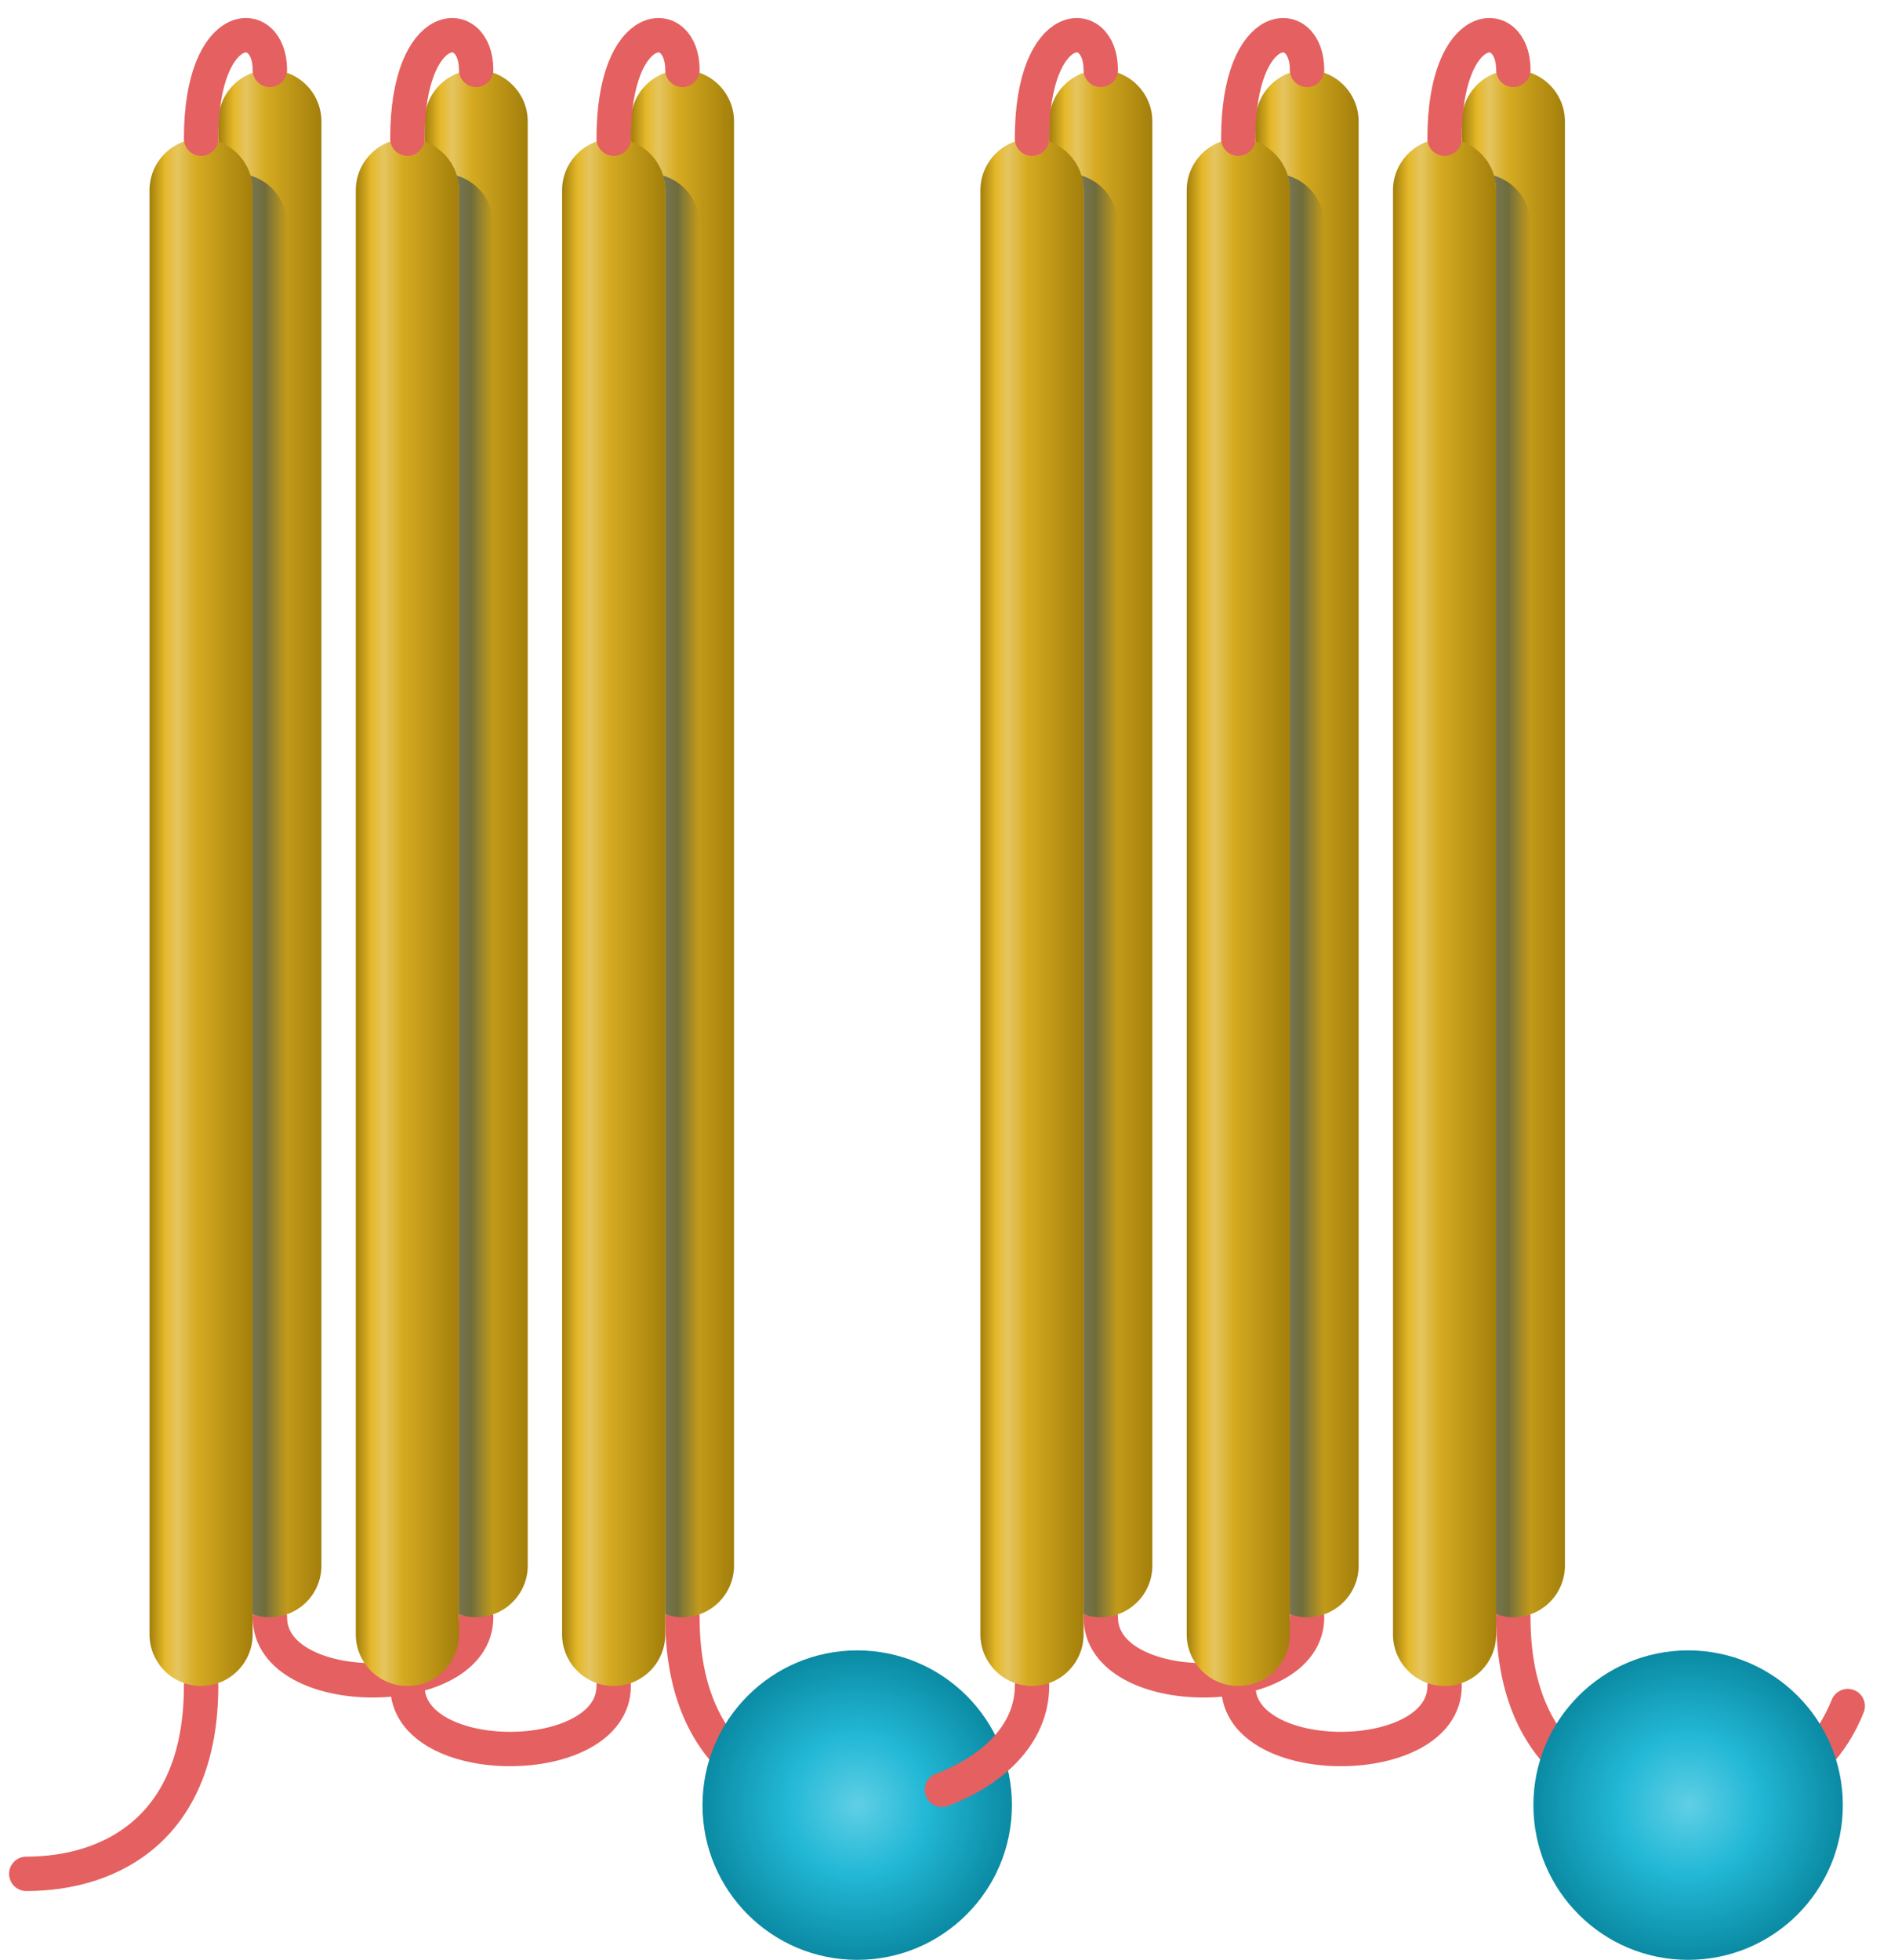 <svg width="55" height="57" viewBox="0 0 55 57" fill="none" xmlns="http://www.w3.org/2000/svg">
<path d="M27.397 52.053C26.636 52.342 25.779 52.498 24.932 52.498C22.427 52.498 19.848 51.131 19.848 47.035" stroke="#E56060" stroke-miterlimit="10" stroke-linecap="round" stroke-linejoin="round"/>
<path d="M0.764 54.496C3.269 54.496 5.849 53.129 5.849 49.033" stroke="#E56060" stroke-miterlimit="10" stroke-linecap="round" stroke-linejoin="round"/>
<path d="M17.849 49.033C17.849 51.463 11.849 51.492 11.849 49.033" stroke="#E56060" stroke-miterlimit="10" stroke-linecap="round" stroke-linejoin="round"/>
<path d="M13.849 47.035C13.849 49.465 7.849 49.494 7.849 47.035" stroke="#E56060" stroke-miterlimit="10" stroke-linecap="round" stroke-linejoin="round"/>
<path d="M7.849 47.033C7.02 47.033 6.349 46.361 6.349 45.533V3.532C6.349 2.704 7.02 2.032 7.849 2.032C8.677 2.032 9.349 2.704 9.349 3.532V45.533C9.349 46.361 8.677 47.033 7.849 47.033Z" fill="url(#paint0_linear_91_5189)"/>
<path d="M13.849 47.033C13.02 47.033 12.349 46.361 12.349 45.533V3.532C12.349 2.704 13.02 2.032 13.849 2.032C14.677 2.032 15.349 2.704 15.349 3.532V45.533C15.349 46.361 14.677 47.033 13.849 47.033Z" fill="url(#paint1_linear_91_5189)"/>
<path d="M19.849 47.033C19.02 47.033 18.349 46.361 18.349 45.533V3.532C18.349 2.704 19.02 2.032 19.849 2.032C20.677 2.032 21.349 2.704 21.349 3.532V45.533C21.349 46.361 20.677 47.033 19.849 47.033Z" fill="url(#paint2_linear_91_5189)"/>
<g opacity="0.5">
<path d="M8.347 6.534V46.944C8.187 47.005 8.027 47.035 7.847 47.035C7.667 47.035 7.507 47.005 7.347 46.944V5.534C7.347 5.384 7.327 5.244 7.277 5.104C7.898 5.284 8.347 5.854 8.347 6.534Z" fill="url(#paint3_linear_91_5189)"/>
<path d="M14.348 6.534V46.944C14.188 47.005 14.027 47.035 13.848 47.035C13.668 47.035 13.508 47.005 13.348 46.944V5.534C13.348 5.384 13.328 5.244 13.277 5.104C13.898 5.284 14.348 5.854 14.348 6.534Z" fill="url(#paint4_linear_91_5189)"/>
<path d="M20.348 6.534V46.944C20.188 47.005 20.027 47.035 19.848 47.035C19.668 47.035 19.508 47.005 19.348 46.944V5.534C19.348 5.384 19.328 5.244 19.277 5.104C19.898 5.284 20.348 5.854 20.348 6.534Z" fill="url(#paint5_linear_91_5189)"/>
</g>
<path d="M5.849 49.033C5.02 49.033 4.349 48.361 4.349 47.533V5.532C4.349 4.704 5.02 4.032 5.849 4.032C6.677 4.032 7.349 4.704 7.349 5.532V47.533C7.349 48.361 6.677 49.033 5.849 49.033Z" fill="url(#paint6_linear_91_5189)"/>
<path d="M11.849 49.033C11.02 49.033 10.349 48.361 10.349 47.533V5.532C10.349 4.704 11.02 4.032 11.849 4.032C12.677 4.032 13.349 4.704 13.349 5.532V47.533C13.349 48.361 12.677 49.033 11.849 49.033Z" fill="url(#paint7_linear_91_5189)"/>
<path d="M17.849 49.033C17.02 49.033 16.349 48.361 16.349 47.533V5.532C16.349 4.704 17.02 4.032 17.849 4.032C18.677 4.032 19.349 4.704 19.349 5.532V47.533C19.349 48.361 18.677 49.033 17.849 49.033Z" fill="url(#paint8_linear_91_5189)"/>
<path d="M19.849 2.032C19.849 0.44 17.849 0.478 17.849 4.032" stroke="#E56060" stroke-miterlimit="10" stroke-linecap="round" stroke-linejoin="round"/>
<path d="M13.849 2.032C13.849 0.44 11.849 0.478 11.849 4.032" stroke="#E56060" stroke-miterlimit="10" stroke-linecap="round" stroke-linejoin="round"/>
<path d="M7.849 2.032C7.849 0.44 5.849 0.478 5.849 4.032" stroke="#E56060" stroke-miterlimit="10" stroke-linecap="round" stroke-linejoin="round"/>
<path d="M24.932 56.998C27.417 56.998 29.432 54.983 29.432 52.498C29.432 50.013 27.417 47.998 24.932 47.998C22.447 47.998 20.432 50.013 20.432 52.498C20.432 54.983 22.447 56.998 24.932 56.998Z" fill="url(#paint9_radial_91_5189)"/>
<path d="M49.099 52.498C46.594 52.498 44.015 51.131 44.015 47.035" stroke="#E56060" stroke-miterlimit="10" stroke-linecap="round" stroke-linejoin="round"/>
<path d="M42.016 49.033C42.016 51.463 36.016 51.492 36.016 49.033" stroke="#E56060" stroke-miterlimit="10" stroke-linecap="round" stroke-linejoin="round"/>
<path d="M38.016 47.035C38.016 49.465 32.016 49.494 32.016 47.035" stroke="#E56060" stroke-miterlimit="10" stroke-linecap="round" stroke-linejoin="round"/>
<path d="M30.016 49.033C30.016 50.421 28.887 51.489 27.397 52.053" stroke="#E56060" stroke-miterlimit="10" stroke-linecap="round" stroke-linejoin="round"/>
<path d="M32.016 47.033C31.188 47.033 30.516 46.361 30.516 45.533V3.532C30.516 2.704 31.188 2.032 32.016 2.032C32.845 2.032 33.516 2.704 33.516 3.532V45.533C33.516 46.361 32.845 47.033 32.016 47.033Z" fill="url(#paint10_linear_91_5189)"/>
<path d="M38.016 47.033C37.188 47.033 36.516 46.361 36.516 45.533V3.532C36.516 2.704 37.188 2.032 38.016 2.032C38.845 2.032 39.516 2.704 39.516 3.532V45.533C39.516 46.361 38.845 47.033 38.016 47.033Z" fill="url(#paint11_linear_91_5189)"/>
<path d="M44.016 47.033C43.188 47.033 42.516 46.361 42.516 45.533V3.532C42.516 2.704 43.188 2.032 44.016 2.032C44.845 2.032 45.516 2.704 45.516 3.532V45.533C45.516 46.361 44.845 47.033 44.016 47.033Z" fill="url(#paint12_linear_91_5189)"/>
<g opacity="0.5">
<path d="M32.515 6.534V46.944C32.355 47.005 32.195 47.035 32.015 47.035C31.835 47.035 31.675 47.005 31.515 46.944V5.534C31.515 5.384 31.495 5.244 31.445 5.104C32.065 5.284 32.515 5.854 32.515 6.534Z" fill="url(#paint13_linear_91_5189)"/>
<path d="M38.515 6.534V46.944C38.355 47.005 38.195 47.035 38.015 47.035C37.835 47.035 37.675 47.005 37.515 46.944V5.534C37.515 5.384 37.495 5.244 37.445 5.104C38.065 5.284 38.515 5.854 38.515 6.534Z" fill="url(#paint14_linear_91_5189)"/>
<path d="M44.515 6.534V46.944C44.355 47.005 44.195 47.035 44.015 47.035C43.835 47.035 43.675 47.005 43.515 46.944V5.534C43.515 5.384 43.495 5.244 43.445 5.104C44.065 5.284 44.515 5.854 44.515 6.534Z" fill="url(#paint15_linear_91_5189)"/>
</g>
<path d="M30.016 49.033C29.188 49.033 28.516 48.361 28.516 47.533V5.532C28.516 4.704 29.188 4.032 30.016 4.032C30.845 4.032 31.516 4.704 31.516 5.532V47.533C31.516 48.361 30.845 49.033 30.016 49.033Z" fill="url(#paint16_linear_91_5189)"/>
<path d="M36.016 49.033C35.188 49.033 34.516 48.361 34.516 47.533V5.532C34.516 4.704 35.188 4.032 36.016 4.032C36.845 4.032 37.516 4.704 37.516 5.532V47.533C37.516 48.361 36.845 49.033 36.016 49.033Z" fill="url(#paint17_linear_91_5189)"/>
<path d="M42.016 49.033C41.188 49.033 40.516 48.361 40.516 47.533V5.532C40.516 4.704 41.188 4.032 42.016 4.032C42.845 4.032 43.516 4.704 43.516 5.532V47.533C43.516 48.361 42.845 49.033 42.016 49.033Z" fill="url(#paint18_linear_91_5189)"/>
<path d="M44.016 2.032C44.016 0.44 42.016 0.478 42.016 4.032" stroke="#E56060" stroke-miterlimit="10" stroke-linecap="round" stroke-linejoin="round"/>
<path d="M38.016 2.032C38.016 0.44 36.016 0.478 36.016 4.032" stroke="#E56060" stroke-miterlimit="10" stroke-linecap="round" stroke-linejoin="round"/>
<path d="M32.016 2.032C32.016 0.44 30.016 0.478 30.016 4.032" stroke="#E56060" stroke-miterlimit="10" stroke-linecap="round" stroke-linejoin="round"/>
<path d="M53.742 49.617C53.279 50.776 52.492 51.531 51.565 51.976" stroke="#E56060" stroke-miterlimit="10" stroke-linecap="round" stroke-linejoin="round"/>
<path d="M49.099 56.998C51.585 56.998 53.599 54.983 53.599 52.498C53.599 50.013 51.585 47.998 49.099 47.998C46.614 47.998 44.599 50.013 44.599 52.498C44.599 54.983 46.614 56.998 49.099 56.998Z" fill="url(#paint19_radial_91_5189)"/>
<defs>
<linearGradient id="paint0_linear_91_5189" x1="6.349" y1="24.532" x2="9.349" y2="24.532" gradientUnits="userSpaceOnUse">
<stop stop-color="#A37F0B"/>
<stop offset="0.149" stop-color="#E5B829"/>
<stop offset="0.27" stop-color="#E5C560"/>
<stop offset="0.451" stop-color="#D6AB22"/>
<stop offset="1" stop-color="#A37F0B"/>
</linearGradient>
<linearGradient id="paint1_linear_91_5189" x1="12.349" y1="24.532" x2="15.349" y2="24.532" gradientUnits="userSpaceOnUse">
<stop stop-color="#A37F0B"/>
<stop offset="0.149" stop-color="#E5B829"/>
<stop offset="0.27" stop-color="#E5C560"/>
<stop offset="0.451" stop-color="#D6AB22"/>
<stop offset="1" stop-color="#A37F0B"/>
</linearGradient>
<linearGradient id="paint2_linear_91_5189" x1="18.349" y1="24.532" x2="21.349" y2="24.532" gradientUnits="userSpaceOnUse">
<stop stop-color="#A37F0B"/>
<stop offset="0.149" stop-color="#E5B829"/>
<stop offset="0.27" stop-color="#E5C560"/>
<stop offset="0.451" stop-color="#D6AB22"/>
<stop offset="1" stop-color="#A37F0B"/>
</linearGradient>
<linearGradient id="paint3_linear_91_5189" x1="7.277" y1="26.07" x2="8.347" y2="26.07" gradientUnits="userSpaceOnUse">
<stop offset="0.4" stop-color="#092E56"/>
<stop offset="1" stop-color="#092E56" stop-opacity="0"/>
</linearGradient>
<linearGradient id="paint4_linear_91_5189" x1="13.277" y1="26.07" x2="14.348" y2="26.07" gradientUnits="userSpaceOnUse">
<stop offset="0.4" stop-color="#092E56"/>
<stop offset="1" stop-color="#092E56" stop-opacity="0"/>
</linearGradient>
<linearGradient id="paint5_linear_91_5189" x1="19.277" y1="26.07" x2="20.348" y2="26.07" gradientUnits="userSpaceOnUse">
<stop offset="0.4" stop-color="#092E56"/>
<stop offset="1" stop-color="#092E56" stop-opacity="0"/>
</linearGradient>
<linearGradient id="paint6_linear_91_5189" x1="4.349" y1="26.532" x2="7.349" y2="26.532" gradientUnits="userSpaceOnUse">
<stop stop-color="#A37F0B"/>
<stop offset="0.149" stop-color="#E5B829"/>
<stop offset="0.27" stop-color="#E5C560"/>
<stop offset="0.451" stop-color="#D6AB22"/>
<stop offset="1" stop-color="#A37F0B"/>
</linearGradient>
<linearGradient id="paint7_linear_91_5189" x1="10.349" y1="26.532" x2="13.349" y2="26.532" gradientUnits="userSpaceOnUse">
<stop stop-color="#A37F0B"/>
<stop offset="0.149" stop-color="#E5B829"/>
<stop offset="0.27" stop-color="#E5C560"/>
<stop offset="0.451" stop-color="#D6AB22"/>
<stop offset="1" stop-color="#A37F0B"/>
</linearGradient>
<linearGradient id="paint8_linear_91_5189" x1="16.349" y1="26.532" x2="19.349" y2="26.532" gradientUnits="userSpaceOnUse">
<stop stop-color="#A37F0B"/>
<stop offset="0.149" stop-color="#E5B829"/>
<stop offset="0.27" stop-color="#E5C560"/>
<stop offset="0.451" stop-color="#D6AB22"/>
<stop offset="1" stop-color="#A37F0B"/>
</linearGradient>
<radialGradient id="paint9_radial_91_5189" cx="0" cy="0" r="1" gradientUnits="userSpaceOnUse" gradientTransform="translate(24.932 52.498) scale(4.5)">
<stop stop-color="#60CFE5"/>
<stop offset="0.451" stop-color="#22B8D6"/>
<stop offset="1" stop-color="#0B8AA3"/>
</radialGradient>
<linearGradient id="paint10_linear_91_5189" x1="30.516" y1="24.532" x2="33.516" y2="24.532" gradientUnits="userSpaceOnUse">
<stop stop-color="#A37F0B"/>
<stop offset="0.149" stop-color="#E5B829"/>
<stop offset="0.27" stop-color="#E5C560"/>
<stop offset="0.451" stop-color="#D6AB22"/>
<stop offset="1" stop-color="#A37F0B"/>
</linearGradient>
<linearGradient id="paint11_linear_91_5189" x1="36.516" y1="24.532" x2="39.516" y2="24.532" gradientUnits="userSpaceOnUse">
<stop stop-color="#A37F0B"/>
<stop offset="0.149" stop-color="#E5B829"/>
<stop offset="0.27" stop-color="#E5C560"/>
<stop offset="0.451" stop-color="#D6AB22"/>
<stop offset="1" stop-color="#A37F0B"/>
</linearGradient>
<linearGradient id="paint12_linear_91_5189" x1="42.516" y1="24.532" x2="45.516" y2="24.532" gradientUnits="userSpaceOnUse">
<stop stop-color="#A37F0B"/>
<stop offset="0.149" stop-color="#E5B829"/>
<stop offset="0.27" stop-color="#E5C560"/>
<stop offset="0.451" stop-color="#D6AB22"/>
<stop offset="1" stop-color="#A37F0B"/>
</linearGradient>
<linearGradient id="paint13_linear_91_5189" x1="31.445" y1="26.07" x2="32.515" y2="26.07" gradientUnits="userSpaceOnUse">
<stop offset="0.4" stop-color="#092E56"/>
<stop offset="1" stop-color="#092E56" stop-opacity="0"/>
</linearGradient>
<linearGradient id="paint14_linear_91_5189" x1="37.445" y1="26.07" x2="38.515" y2="26.07" gradientUnits="userSpaceOnUse">
<stop offset="0.4" stop-color="#092E56"/>
<stop offset="1" stop-color="#092E56" stop-opacity="0"/>
</linearGradient>
<linearGradient id="paint15_linear_91_5189" x1="43.445" y1="26.07" x2="44.515" y2="26.07" gradientUnits="userSpaceOnUse">
<stop offset="0.4" stop-color="#092E56"/>
<stop offset="1" stop-color="#092E56" stop-opacity="0"/>
</linearGradient>
<linearGradient id="paint16_linear_91_5189" x1="28.516" y1="26.532" x2="31.516" y2="26.532" gradientUnits="userSpaceOnUse">
<stop stop-color="#A37F0B"/>
<stop offset="0.149" stop-color="#E5B829"/>
<stop offset="0.27" stop-color="#E5C560"/>
<stop offset="0.451" stop-color="#D6AB22"/>
<stop offset="1" stop-color="#A37F0B"/>
</linearGradient>
<linearGradient id="paint17_linear_91_5189" x1="34.516" y1="26.532" x2="37.516" y2="26.532" gradientUnits="userSpaceOnUse">
<stop stop-color="#A37F0B"/>
<stop offset="0.149" stop-color="#E5B829"/>
<stop offset="0.27" stop-color="#E5C560"/>
<stop offset="0.451" stop-color="#D6AB22"/>
<stop offset="1" stop-color="#A37F0B"/>
</linearGradient>
<linearGradient id="paint18_linear_91_5189" x1="40.516" y1="26.532" x2="43.516" y2="26.532" gradientUnits="userSpaceOnUse">
<stop stop-color="#A37F0B"/>
<stop offset="0.149" stop-color="#E5B829"/>
<stop offset="0.27" stop-color="#E5C560"/>
<stop offset="0.451" stop-color="#D6AB22"/>
<stop offset="1" stop-color="#A37F0B"/>
</linearGradient>
<radialGradient id="paint19_radial_91_5189" cx="0" cy="0" r="1" gradientUnits="userSpaceOnUse" gradientTransform="translate(49.099 52.498) scale(4.5)">
<stop stop-color="#60CFE5"/>
<stop offset="0.451" stop-color="#22B8D6"/>
<stop offset="1" stop-color="#0B8AA3"/>
</radialGradient>
</defs>
</svg>
